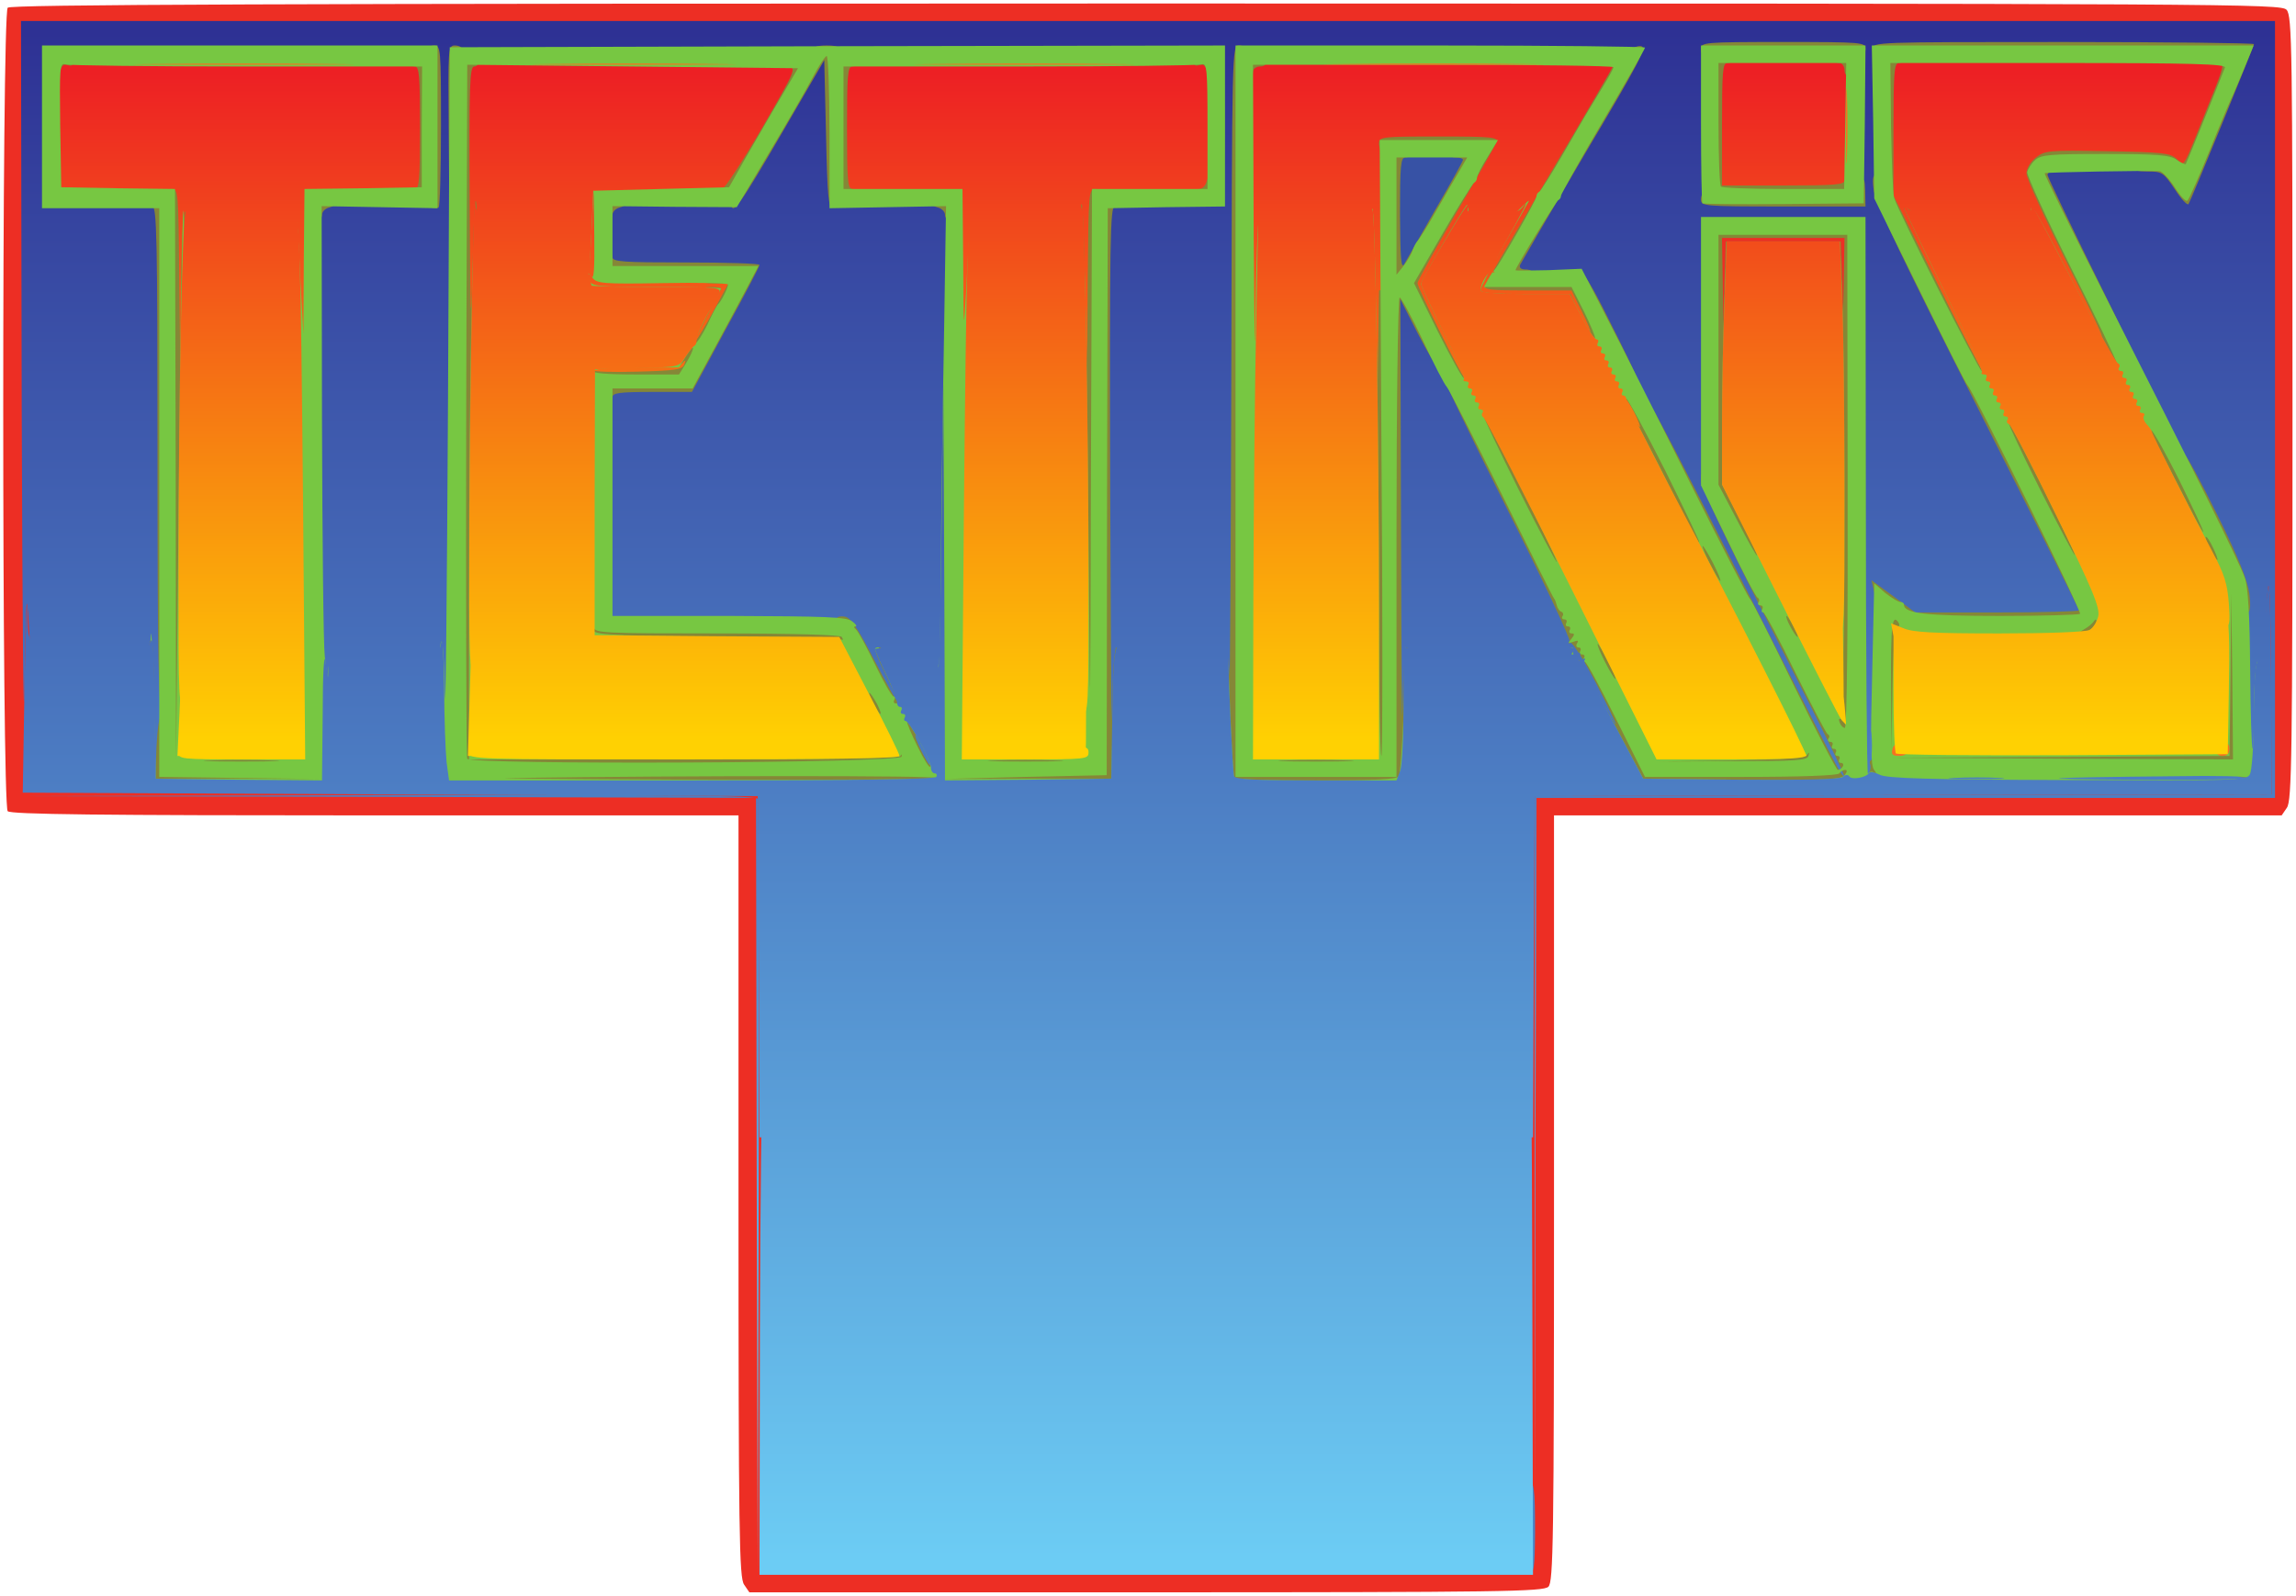 <?xml version="1.0" encoding="utf-8"?>
<!DOCTYPE svg PUBLIC "-//W3C//DTD SVG 20010904//EN" "http://www.w3.org/TR/2001/REC-SVG-20010904/DTD/svg10.dtd">
<svg version="1.0" xmlns="http://www.w3.org/2000/svg" width="656px" height="456px" viewBox="0 0 656 456" preserveAspectRatio="xMidYMid meet">
   <defs>
      <linearGradient id="lg0" gradientUnits="userSpaceOnUse" x1="49.848%" y1="1.974%" x2="49.848%" y2="97.588%">
         <stop offset="0%" style="stop-color:rgb(46,49,148);"></stop>
         <stop offset="100%" style="stop-color:rgb(108,204,244);"></stop>
      </linearGradient>
      <linearGradient id="lg1" gradientUnits="userSpaceOnUse" x1="49.848%" y1="4.605%" x2="49.848%" y2="46.491%">
         <stop offset="0%" style="stop-color:rgb(237,32,36);"></stop>
         <stop offset="100%" style="stop-color:rgb(255,209,2);"></stop>
      </linearGradient>
   </defs>
 <g fill="#3752a5">
  <path fill="url(#lg0)" d="M213 342 l0 -111 -105 0 -105 0 0 -114 0 -114 325 0 325 0 0 114 0 114 -105.5 0 -105.5 0 0 102 0 102 -3.5 0 -3.5 0 0.2 -105.2 0.3 -105.3 14.8 -0.3 c8.1 -0.1 14.7 -0.5 14.7 -0.9 0 -1.2 -16.3 -31.4 -18 -33.3 -1.6 -1.9 -3 -2 -22.4 -2 l-20.6 0 0 17 0 17 -3.5 0 -3.5 0 0 -69.5 0 -69.5 3.3 0 3.2 0 34.3 67.5 c22.5 44.3 34.2 68.5 34.2 70.5 l0 3 25.3 0 25.4 0 -15.6 -30.7 c-8.7 -17 -25.1 -49.4 -36.6 -72 l-21 -41.3 -9.2 0 -9.3 0 0 -3.5 c0 -2.8 3.6 -9.6 16.5 -31.5 9.1 -15.3 16.5 -28.1 16.5 -28.4 0 -0.4 -24.5 -0.6 -54.5 -0.6 l-54.5 0 0 94.5 0 94.5 -3.5 0 -3.5 0 0 -8.5 0 -8.5 -12 0 c-7.3 0 -12 0.4 -12 1 0 0.6 -0.7 1 -1.5 1 -1.3 0 -1.5 2.6 -1.5 17.5 l0 17.5 -3.5 0 -3.5 0 0 -84.5 0 -84.5 16.5 0 16.5 0 0 -20 0 -20 -54 0 -54 0 0 20 0 20 16.4 0 c9.8 0 16.7 0.4 17.1 1 0.3 0.5 0.3 32.3 -0.1 70.5 l-0.7 69.5 -3.4 0 c-3.1 0 -3.3 -0.2 -3.3 -3.3 0 -4.3 -1.5 -5.7 -6.2 -5.7 l-3.9 0 7.1 13.5 c3.8 7.5 7 14.2 7 15 0 0.8 0.5 1.5 1 1.5 0.6 0 1 1.6 1 3.5 0 3.3 -0.2 3.5 -3.5 3.5 -1.9 0 -3.5 -0.5 -3.5 -1 0 -0.6 -0.5 -1.6 -1.1 -2.3 -0.6 -0.7 -5.9 -10.4 -11.7 -21.7 l-10.7 -20.5 -34.2 -0.3 -34.3 -0.2 0 -35 0 -35 11.3 0 11.3 0 8.2 -15 c4.5 -8.2 8.2 -15.2 8.2 -15.5 0 -0.3 -8.8 -0.5 -19.5 -0.5 l-19.6 0 0.3 -10.7 0.3 -10.8 18 -0.5 17.9 -0.5 11.2 -19 c6.2 -10.4 11.3 -19.3 11.3 -19.7 0.1 -0.5 -22.4 -0.8 -49.9 -0.8 l-50 0 0 101.5 0 101.5 -3.5 0 -3.5 0 0 -14.3 0 -14.4 -2.5 -1.1 c-1.4 -0.7 -6.9 -1.2 -12.1 -1.2 -10.4 0 -12.4 0.9 -12.4 5.4 0 2.3 -0.4 2.6 -3.4 2.6 l-3.4 0 -0.7 -8.2 c-0.3 -4.6 -0.5 -36 -0.3 -69.8 l0.3 -61.5 16.8 -0.3 16.7 -0.2 0 -20 0 -20 -54 0 -54 0 0 20 0 20 16.5 0 16.5 0 0 84 0 84 85.8 0.2 85.7 0.3 0.3 114.3 0.2 114.2 -3.5 0 -3.5 0 0 -111z m-172 -134.5 c0 -14 -0.2 -16.5 -1.5 -16.5 -0.8 0 -1.5 -0.7 -1.5 -1.5 0 -1.3 -2.2 -1.5 -14 -1.5 l-14 0 0 18 0 18 15.5 0 15.5 0 0 -16.5z m598.8 -14 l-0.3 -25.5 -28.7 -56.9 c-23.9 -47.2 -28.8 -57.5 -28.8 -61 l0 -4.1 19.4 0 c18.9 0 19.5 0.1 21 2.2 0.9 1.2 1.7 2 2 1.7 0.4 -0.3 11.3 -26.4 13.7 -32.6 l0.9 -2.3 -50.6 0 -50.5 0 0.3 20.3 0.3 20.2 29.3 57.6 c22.4 44.2 29.2 58.5 29.2 61.3 l0 3.6 -26.1 0 c-24.5 0 -26.4 -0.1 -29.4 -2 l-3.3 -2 -0.4 20.7 c-0.2 11.5 -0.2 21.6 0 22.6 0.4 1.6 3.7 1.7 51.4 1.7 l50.9 0 -0.3 -25.5z m-109.8 -52.5 l0 -76 -20.5 0 -20.5 0 0 36.1 0 36.1 20.3 39.9 c11.1 21.9 20.3 39.9 20.5 39.9 0.1 0 0.2 -34.2 0.2 -76z m0 -105.5 l0 -20.5 -20.5 0 -20.5 0 0 20.5 0 20.5 20.5 0 20.5 0 0 -20.5z"/>
  <path d="M435 449.5 c0 -3.3 0.2 -3.5 3.5 -3.5 3.3 0 3.5 0.2 3.5 3.5 0 3.3 -0.2 3.5 -3.5 3.5 -3.3 0 -3.5 -0.2 -3.5 -3.5z"/>
  <path d="M397 61 l0 -19 12 0 12 0 0 3.7 c0 2.7 -1.9 6.9 -7.9 17.2 -4.4 7.5 -8.3 14.4 -8.6 15.4 -0.5 1.1 -1.8 1.7 -4.1 1.7 l-3.4 0 0 -19z"/>
 </g>
 <g fill="#ed2e24">
  <path d="M212.6 452.8 c-1.4 -2 -1.6 -14.2 -1.6 -111 l0 -108.8 -103.8 0 c-79.4 0 -104.1 -0.3 -105 -1.2 -1.7 -1.7 -1.7 -227.9 0 -229.6 0.9 -0.9 74.6 -1.2 325.3 -1.2 312.8 0 324.2 0.1 325.8 1.8 1.6 1.7 1.7 11 1.7 113.8 0 99.7 -0.2 112.2 -1.6 114.2 l-1.5 2.2 -104 0 -103.9 0 0 109.4 c0 98.2 -0.2 109.6 -1.6 111 -1.4 1.4 -13.2 1.6 -114.9 1.6 l-113.4 0 -1.5 -2.2z m3.9 -224.5 c-0.3 -1 -22.2 -1.2 -105.7 -1.1 l-105.3 0.3 105.3 0.2 105.2 0.3 0.2 111.3 0.3 111.2 0.3 -110.5 c0.1 -60.8 0 -111.1 -0.3 -111.7z m219.5 107.7 l0 -111 105.5 0 105.5 0 0.1 -25.7 c0.1 -14.2 0.4 -28.3 0.9 -31.3 0.4 -3.3 0.8 7.3 0.9 26.7 l0.1 32.3 -105.2 0.2 -105.3 0.3 0 99.3 0 99.2 0.2 -99 0.3 -99 105.5 0 105.5 0 0 -111 0 -111 -322 0 -322 0 0.2 110.3 c0.2 60.6 0.5 96.7 0.8 80.2 0.4 -26.1 0.6 -28.5 1.2 -18.5 0.5 6.3 0.8 19.5 0.8 29.3 l0 17.7 105 0 105 0 0 111 0 111 108.5 0 108.5 0 0 -111z"/>
  <path d="M254 216.5 c0 -3.3 0.2 -3.5 3.5 -3.5 3.3 0 3.5 0.2 3.5 3.5 0 3.3 -0.2 3.5 -3.5 3.5 -3.3 0 -3.5 -0.2 -3.5 -3.5z"/>
  <path d="M513 216.5 c0 -3.3 0.2 -3.5 3.5 -3.5 3.3 0 3.5 0.2 3.5 3.5 0 3.3 -0.2 3.5 -3.5 3.5 -3.3 0 -3.5 -0.2 -3.5 -3.5z"/>
  <path d="M523.7 210.3 c-0.4 -0.3 -0.7 -2.2 -0.7 -4 0 -3.3 0.1 -3.4 3.8 -3.1 3.5 0.3 3.7 0.5 4 4.1 0.3 3.6 0.2 3.7 -3.1 3.7 -1.8 0 -3.7 -0.3 -4 -0.7z"/>
  <path d="M594.2 179.3 c0.3 -3.6 0.5 -3.8 4.1 -4.1 l3.8 -0.3 -0.3 3.8 c-0.3 3.6 -0.5 3.8 -4.1 4.1 l-3.8 0.3 0.3 -3.8z"/>
  <path d="M538 178.5 c0 -3.3 0.2 -3.5 3.5 -3.5 3.3 0 3.5 0.2 3.5 3.5 0 3.3 -0.2 3.5 -3.5 3.5 -3.3 0 -3.5 -0.2 -3.5 -3.5z"/>
  <path fill="url(#lg1)" d="M421.7 123.7 c-15.8 -31.2 -19.8 -40 -19.8 -43 0.1 -3 2.1 -7.3 9 -19 4.8 -8.4 9.3 -16.2 10 -17.4 l1.2 -2.3 -12.6 0 -12.5 0 0 34.5 0 34.5 -3.5 0 -3.5 0 0 -23 0 -23 -2.2 -0.5 c-1.3 -0.3 -7.5 -0.4 -13.8 -0.3 l-11.5 0.3 -0.3 27.8 -0.2 27.7 -3.5 0 -3.5 0 0 -52 0 -52 49.3 0 c27 0 51.6 -0.3 54.5 -0.6 l5.2 -0.7 0 3.7 c0 3 -3.3 9.2 -17 32.4 l-16.9 28.7 11 0.5 11.1 0.5 17.9 35 c12.2 23.8 17.9 36 17.9 38.3 0 3 -0.2 3.2 -3.4 3.2 -2.3 0 -3.6 -0.6 -4 -1.7 -0.4 -1 -8.4 -16.8 -17.9 -35 l-17.1 -33.3 -12.8 0 -12.8 0 0 -4.1 c0 -3.1 1.1 -6.1 4 -11.1 2.2 -3.9 4 -7.2 4 -7.4 0 -0.2 -1.7 -0.4 -3.8 -0.4 -3.6 0 -3.9 0.2 -8.9 8.7 l-5.1 8.6 18.9 37.9 c11.9 23.9 18.9 38.9 18.9 40.8 0 2.7 -0.3 3 -3.2 3 l-3.3 0 -19.8 -39.3z"/>
  <path fill="url(#lg1)" d="M628.2 159.5 c-0.7 -1.4 -1.2 -3 -1.2 -3.6 0 -0.5 -0.5 -1.5 -1.1 -2.2 -0.6 -0.7 -11.3 -21 -23.8 -45.2 l-22.7 -44 -14.2 -0.3 c-7.8 -0.1 -14.2 0 -14.2 0.3 0 0.3 10.1 20.8 22.5 45.5 14.4 28.7 22.5 46.1 22.5 48 0 2.7 -0.3 3 -3.2 3 l-3.3 0 -25.7 -50.9 -25.8 -51 0 -22 0 -22.1 50.5 0 50.5 0 0 2.8 c0 1.5 -2.6 9.3 -5.8 17.2 -5.7 14.3 -5.9 14.5 -9.1 14.8 -2.1 0.2 -4 -0.3 -5.3 -1.5 -1.7 -1.5 -4.2 -1.8 -16.7 -2.1 -13.6 -0.3 -14.9 -0.2 -17.2 1.7 l-2.4 2 24.8 49.3 c13.6 27.1 24.8 49.9 24.7 50.6 0 0.6 0.4 1.2 0.8 1.2 1.3 0 3.2 4.8 3.2 8 0 2.7 -0.3 3 -3.3 3 -2.6 0 -3.6 -0.6 -4.5 -2.5z"/>
  <path d="M494.2 152.5 c-2.3 -4.7 -4.2 -9.9 -4.2 -11.5 0 -2.7 0.3 -3 3.3 -3 3.1 0 3.5 0.4 7.5 8.5 2.3 4.7 4.2 9.9 4.2 11.5 0 2.7 -0.3 3 -3.3 3 -3.1 0 -3.5 -0.4 -7.5 -8.5z"/>
  <path fill="url(#lg1)" d="M166.2 106.4 l0.3 -3.9 12.5 -0.5 12.5 -0.5 4.3 -8.2 4.3 -8.3 -16.9 0 c-14.6 0 -17.1 -0.2 -17.6 -1.6 -0.3 -0.9 -0.6 -5.3 -0.6 -9.9 l0 -8.3 -5.5 -0.7 c-3 -0.3 -9.1 -0.3 -13.5 0.1 l-8 0.7 0 17.8 0 17.9 -3.5 0 -3.5 0 0 -42.5 0 -42.5 50 0 50 0 0 2.9 c0 1.9 -3.6 9.1 -10.2 20.5 l-10.3 17.6 -19 0.2 -19 0.3 0 10 0 10 19.3 0.3 19.2 0.2 0 3 c0 1.9 -2.7 8 -6.7 15.5 l-6.8 12.5 -10.5 0 c-5.8 0 -12.9 0.3 -15.8 0.7 l-5.3 0.6 0.3 -3.9z"/>
  <path fill="url(#lg1)" d="M307 86.1 c0 -24.5 1.7 -22.1 -15.6 -22.1 l-11.1 0 -0.7 9.2 c-0.3 5 -0.6 12.6 -0.6 17 l0 7.8 -3.5 0 -3.5 0 0 -20.5 0 -20.5 -16.5 0 -16.5 0 0 -20.5 0 -20.5 50.5 -0.2 c27.8 -0.1 52.2 -0.2 54.3 -0.3 l3.7 0 0 20.5 0 20.5 -16.7 0.3 -16.8 0.2 0 25 0 25 -3.5 0 -3.5 0 0 -20.9z"/>
  <path fill="url(#lg1)" d="M48 81.5 l0 -24.5 -16.7 -0.2 -16.8 -0.3 0 -20.5 0 -20.5 3.8 0 c2 0.1 26.4 0.2 54.2 0.3 l50.5 0.2 0 20.5 0 20.5 -16.5 0 -16.5 0 0 20.5 0 20.5 -3.4 0 -3.3 0 -0.6 -16.1 c-0.3 -8.8 -0.7 -16.3 -1 -16.5 -1 -1 -15.5 -1.7 -21.1 -1 l-5.6 0.7 0 20.5 0 20.4 -3.5 0 -3.5 0 0 -24.5z"/>
  <path d="M489 80 l0 -15 20.5 0 20.5 0 0 13.5 0 13.5 -3.5 0 -3.5 0 0 -10 0 -10 -13.5 0 -13.5 0 0 11.5 0 11.5 -3.5 0 -3.5 0 0 -15z"/>
  <path fill="url(#lg1)" d="M489 35.5 l0 -20.5 20.5 0 20.5 0 0 20.5 0 20.5 -20.5 0 -20.5 0 0 -20.5z"/>
 </g>
 <g fill="#858737">
  <path d="M42 215 c0 -13.6 1.9 -15.1 2.2 -1.7 l0.2 9.2 0.3 -9 c0.3 -5.5 0.8 -9.2 1.6 -9.7 0.9 -0.6 0.9 -0.8 0 -0.8 -1 0 -1.3 -15.1 -1.3 -72 0 -63.3 -0.2 -72 -1.5 -72 -0.8 0 -1.5 -0.4 -1.5 -1 0 -0.5 1.1 -1 2.5 -1 1.6 0 2.5 -0.6 2.5 -1.5 0 -0.8 0.9 -1.5 2 -1.5 1.9 0 2 0.7 2.2 24.8 l0.3 24.7 0.2 -21.8 c0.2 -13.9 0.7 -21.6 1.3 -21.2 0.6 0.4 1 28.2 1 77.1 l0 76.4 17.5 0 17.5 0 0 2.5 c0 2.1 0.5 2.5 3 2.5 2.8 0 3 0.3 3 3.5 l0 3.5 -26.5 0 -26.5 0 0 -11z"/>
  <path d="M125 222.5 c0 -3.1 0.3 -3.5 2.5 -3.5 l2.5 0 -0.2 -101.2 c-0.1 -55.7 -0.5 -90.9 -0.8 -78.3 l-0.6 23 -0.2 -24.7 c-0.2 -24.2 -0.2 -24.8 1.8 -24.8 1.1 0 2 0.5 2 1 0 0.6 1.1 1 2.5 1 1.8 0 2.5 0.5 2.5 2 0 1.1 -0.7 2 -1.5 2 -1.3 0 -1.5 5 -1.3 39.8 0.2 33.4 0.3 36.3 0.8 18.2 1 -42.5 2 -13.1 2 61.8 l0 75.2 57.5 0 57.4 0 -7.4 -14.2 -7.4 -14.3 -35.3 -0.5 -35.3 -0.5 -0.3 -4.7 -0.3 -4.8 3.5 0 c2.5 0 3.6 0.4 3.6 1.5 0 1.3 4.3 1.5 33 1.5 22.8 0 33 -0.3 33 -1.1 0 -0.6 1 -0.9 2.3 -0.7 1.7 0.2 3.6 3 8.6 12.6 6.8 13.1 9.2 16.3 3.5 4.7 -3.8 -7.8 -3.9 -8.5 -2.1 -8.5 1.5 0 8.7 14.1 8.7 17 0 1.1 0.6 2 1.3 2 0.7 0 2.9 3.4 5 7.5 3.8 7.6 6.7 9.8 6.7 5 l0 -2.5 17.5 0 17.5 0 0 -75.4 c0 -75.3 1 -104.3 2 -58.1 l0.6 24 0.2 -25.2 c0.2 -24.6 0.3 -25.3 2.2 -25.3 1.1 0 2 0.7 2 1.5 0 0.9 0.9 1.5 2.5 1.5 1.4 0 2.5 0.5 2.5 1 0 0.6 -0.7 1 -1.5 1 -1.3 0 -1.5 9.6 -1.3 81.8 0.2 44.9 0.4 73.3 0.5 63 0.2 -11.4 0.7 -18.8 1.3 -18.8 0.6 0 1 7.8 1 20.5 l0 20.5 -97.5 0 -97.5 0 0 -3.5z m139 -8.4 c-2.8 -5.6 -3.5 -5.2 -0.8 0.4 1.2 2.4 2.3 4.3 2.6 4.1 0.2 -0.2 -0.6 -2.2 -1.8 -4.5z"/>
  <path d="M349.7 225.3 c-1.1 -1 -0.8 -40.3 0.3 -40.3 0.5 0 1.1 3.5 1.3 7.8 0.1 4.2 0.4 -34.5 0.5 -86 0.2 -93.1 0.2 -93.8 2.2 -93.8 1.1 0 2 0.5 2 1 0 0.6 1.4 1 3 1 2.3 0 3 0.4 3 2 0 1.3 -0.7 2 -2 2 -1.1 0 -2 0.7 -2 1.5 0 0.8 -0.4 1.5 -1 1.5 -0.7 0 -1 32.3 -1 95 l0 95 2.5 0 c1.4 0 2.5 0.5 2.5 1 0 0.6 5.7 1 15 1 l15 0 0 -65.5 c0 -41.7 0.4 -65.5 1 -65.5 0.5 0 1.1 5.4 1.3 12.7 l0.3 12.8 0.2 -12.7 0.2 -12.8 2.8 -0.6 c4.4 -1 4.9 -1.2 2 -1.3 l-2.8 -0.1 0 -19 c0 -12 -0.4 -19 -1 -19 -0.5 0 -1 -0.9 -1 -2 0 -1.9 0.7 -2 17.1 -2 15.1 0 17 0.2 16.5 1.6 -0.3 0.8 -5.5 10 -11.6 20.4 -6 10.4 -11 19.3 -11 19.9 0 1.4 12.8 27.1 13.5 27.1 0.3 0 -2.4 -5.8 -6 -13 -3.6 -7.1 -6.5 -13.4 -6.5 -13.9 0 -0.9 11.4 -20.6 12.9 -22.3 0.9 -1.1 0.7 3.2 -0.3 6 -0.4 1.2 -1.2 2.2 -1.7 2.2 -0.5 0 -0.9 0.6 -0.9 1.4 0 0.8 -0.6 2.1 -1.3 2.8 -0.7 0.7 -1.9 2.8 -2.6 4.6 -0.7 1.7 -1.7 3.2 -2.2 3.2 -0.5 0 -0.9 0.5 -0.9 1.1 0 0.6 15.2 30.9 33.8 67.5 l33.7 66.4 17.3 0 17.3 0 -28.8 -57.2 c-15.8 -31.5 -29.1 -57.5 -29.4 -57.8 -0.4 -0.3 -2.1 -3.3 -3.8 -6.7 l-3.1 -6.3 -12.6 0 -12.7 0 0.6 -4.6 c0.2 -2.6 0.9 -4.9 1.3 -5.3 0.5 -0.3 2.2 -3.2 3.9 -6.3 1.6 -3.2 3.3 -5.8 3.7 -5.8 0.4 0 0.8 -0.7 0.8 -1.5 0 -0.8 0.6 -1.5 1.4 -1.5 0.7 0 2.1 -1 3 -2.2 2.5 -3.4 1.5 -1.5 -5.8 11.3 -3.6 6.4 -6.6 12.1 -6.6 12.8 0 0.8 3.9 1.1 12.8 1.1 l12.9 0 2.3 5.1 c1.3 2.8 2.8 5.3 3.3 5.6 0.4 0.3 -0.6 -2.2 -2.3 -5.6 l-3 -6.1 -12.6 0 c-10.6 0 -12.5 -0.2 -12.1 -1.4 0.3 -0.8 8.7 -15.2 18.6 -32 10 -16.8 18.1 -30.7 18.1 -30.9 0 -0.3 -0.9 -0.3 -2 0 -1.1 0.3 -2 0 -2 -0.6 0 -0.6 1.4 -1.1 3.1 -1.1 2 0 3.9 -0.8 5 -2.1 1 -1.1 2.7 -1.9 3.8 -1.7 1.7 0.3 -0.4 4.4 -16.1 30.8 -9.9 16.8 -18.2 31.1 -18.5 31.7 -0.3 0.8 0.3 1.3 1.6 1.3 1.2 0 2.1 0.5 2.1 1 0 0.6 2.5 1 5.5 1 3 0 5.5 -0.4 5.5 -1 0 -0.5 0.8 -1 1.8 -1 1.2 0 3.8 4.1 9.1 14.8 4.1 8.1 7.5 15.2 7.6 15.7 0.1 2.2 1.7 5.5 2.5 5.5 0.5 0 12.9 23.7 27.6 52.8 14.7 29 27.3 53.6 28.1 54.7 3.7 5.5 -0.5 -3.3 -19.2 -40.1 -12.6 -24.6 -20.5 -41.3 -20.5 -43.1 0 -2.2 0.2 -2.5 1 -1.3 0.6 1 1 -11.2 1 -35.2 l0 -36.8 21.5 0 21.5 0 0 72.4 c0 63.3 -0.2 72.6 -1.5 74 -1.4 1.3 -1.3 1.9 0.2 5 1.1 2.5 1.9 3.2 2.5 2.4 0.5 -0.8 0.8 -0.2 0.8 1.7 0 2.2 0.3 2.6 0.9 1.6 0.5 -0.8 0.7 -2 0.4 -2.8 -0.3 -0.7 0.2 -1.3 1.1 -1.3 1.5 0 1.6 -2.1 1.3 -22.2 -0.2 -12.3 -0.8 -23.8 -1.2 -25.6 l-0.8 -3.4 6.3 4.6 6.2 4.6 23.4 0 c12.9 0 23.4 -0.3 23.4 -0.6 0 -0.4 -13.1 -26.5 -29 -58 -20.4 -40.3 -29.2 -58.6 -29.6 -61.8 -0.5 -3.1 -0.3 -4.6 0.5 -4.6 0.8 0 1.1 -5 1.1 -17 0 -10.7 -0.4 -17 -1 -17 -0.5 0 -1 -0.9 -1 -2 0 -2 0.7 -2 54.5 -2 30 0 54.5 0.3 54.5 0.6 0 0.6 -17.9 44.4 -18.7 45.7 -0.3 0.5 -2.1 -1.4 -3.9 -4.2 -3.3 -4.9 -3.7 -5.1 -7.9 -5.1 -2.5 0 -4.5 -0.4 -4.5 -1 0 -0.6 -4.2 -1 -10.5 -1 -6.3 0 -10.5 0.4 -10.5 1 0 0.6 -0.7 1 -1.5 1 -0.8 0 -1.5 0.4 -1.5 1 0 0.5 7.6 16.4 16.9 35.2 9.3 18.9 17.9 36.7 19.2 39.6 1.2 2.8 2.6 5.2 3.1 5.2 0.5 0 4.7 7.8 9.4 17.3 6.1 12.3 8.6 18.7 9.1 22.5 0.4 3.6 0.2 5.2 -0.6 5.2 -0.8 0 -1.1 6 -1.1 21.1 0 17.4 0.3 21.3 1.5 22.5 0.8 0.9 1.5 1.1 1.5 0.5 0 -0.6 0.5 -1.1 1 -1.1 0.6 0 1 1.6 1 3.5 0 3.3 -0.2 3.5 -3.5 3.5 -3.6 0 -4.8 -1.5 -1.7 -2.3 1.6 -0.4 1.6 -0.5 0 -0.6 -1 0 -1.8 -0.5 -1.8 -1.1 0 -0.7 -16.8 -1 -48.5 -1 -29.1 0 -48.5 0.4 -48.5 0.9 0 0.5 -0.8 1.2 -1.7 1.4 -1.7 0.4 -1.7 0.5 0 0.6 0.9 0 1.7 0.6 1.7 1.2 0 0.8 -1.5 1 -4.5 0.7 -2.5 -0.3 -4.5 -0.2 -4.5 0.3 0 0.5 -14.7 0.9 -33 0.9 l-33 0 -10 -20 c-5.5 -11 -10 -20.2 -10 -20.5 0 -0.3 0.7 -0.5 1.6 -0.5 0.8 0 1.2 0.5 0.9 1 -0.3 0.6 -0.2 1 0.3 1 0.5 0 3.2 4.5 6.1 10 2.9 5.5 5.5 10 5.7 10 0.3 0 -2.3 -5.4 -5.7 -12 -3.4 -6.5 -6.7 -11.6 -7.2 -11.3 -0.6 0.3 -0.7 0.1 -0.3 -0.5 0.4 -0.6 -7.8 -17.9 -18.1 -38.4 -10.3 -20.5 -18.6 -37.9 -18.5 -38.5 0.2 -0.7 -0.2 -1.3 -0.7 -1.3 -0.6 0 -3.3 -4.4 -6 -9.7 l-5 -9.8 0.2 67 c0.1 36.9 0.3 59.2 0.4 49.8 0.2 -10.6 0.7 -17.3 1.3 -17.3 0.7 0 0.9 7.3 0.8 20.3 l-0.3 20.2 -26.1 0.3 c-14.3 0.1 -26.3 -0.1 -26.7 -0.5z m284.1 -34.5 l-0.3 -22.3 -14.3 -28.4 c-11.3 -22.4 -14.3 -29.1 -14 -31.6 0.3 -2.7 0.1 -3.1 -1.7 -2.8 -1.7 0.4 -3.6 -2.7 -13.2 -22.1 -6.2 -12.4 -10.9 -22.6 -10.3 -22.6 0.5 0 0.7 -0.8 0.4 -1.7 -0.9 -2.8 6.1 9.8 13.2 24 3.5 7 6.6 12.7 6.9 12.7 0.3 0 -4.4 -9.9 -10.5 -22 -6 -12.1 -11 -23.1 -11 -24.4 0 -1.5 1.1 -3.3 2.7 -4.6 2.6 -2 3.6 -2.1 20.4 -1.8 15.7 0.3 17.9 0.5 19.8 2.2 2.4 2.2 1.3 4 9.4 -16.2 4.1 -10.1 4.4 -11.2 2.6 -11.2 -1 0 -1.9 -0.4 -1.9 -1 0 -0.7 -15.3 -1 -44 -1 -28.7 0 -44 0.3 -44 1 0 0.6 -0.7 1 -1.5 1 -1.3 0 -1.5 2.8 -1.5 18.9 l0 19 12.5 25 c6.9 13.8 12.7 25.1 13 25.1 0.3 0 -4.7 -10.3 -11 -23 -6.3 -12.6 -11.5 -23.2 -11.5 -23.5 0 -0.3 0.9 0 2 0.7 1.3 0.8 13.3 23.5 29.5 55.4 23.8 46.8 27.5 54.8 27.5 58.6 0 6.1 -3.1 9.8 -8.3 9.8 -3.3 0 -3.7 -0.3 -3.7 -2.5 l0 -2.5 -19.5 0 -19.5 0 0 2.5 c0 2.3 -0.4 2.5 -4 2.5 l-4 0 0 14.5 0 14.5 45.1 0 45 0 -0.3 -22.2z m-109.8 -59.3 l0 -60.5 -14.5 0 -14.5 0 0 32.7 0 32.6 14.2 27.9 c7.9 15.3 14.4 27.8 14.5 27.8 0.2 0 0.3 -27.2 0.3 -60.5z m-57 -13.5 c-1.1 -2.2 -2.3 -4 -2.5 -4 -0.3 0 0.4 1.8 1.5 4 1.1 2.2 2.3 4 2.5 4 0.3 0 -0.4 -1.8 -1.5 -4z m42.5 -49 l16.4 0 0.4 10.3 0.3 10.2 0.2 -10.7 0.2 -10.8 -17.5 0 -17.5 0 0.2 12.3 0.2 12.2 0.3 -11.7 0.4 -11.8 16.4 0z m-99.4 -9.1 c4.4 -7.5 7.9 -13.9 7.9 -14.2 0 -0.4 -0.9 -0.7 -2.1 -0.7 -1.1 0 -1.7 -0.4 -1.4 -1 0.4 -0.6 -1.7 -1 -5.4 -1 -3.4 0 -6.1 0.4 -6.1 1 0 0.6 -0.7 1 -1.5 1 -1.3 0 -1.5 2.5 -1.5 16.3 0.1 12.3 0.3 15.7 1.2 14.2 0.6 -1.1 4.6 -8.1 8.9 -15.6z"/>
  <path d="M42.1 194.3 c0.2 -13.6 1.7 -15.8 1.8 -2.5 0.1 6.8 -0.3 11.2 -0.9 11.2 -0.6 0 -1 -3.5 -0.9 -8.7z"/>
  <path d="M532.3 166.5 c0 -2.2 0.2 -3 0.4 -1.7 0.2 1.2 0.2 3 0 4 -0.3 0.9 -0.5 -0.1 -0.4 -2.3z"/>
  <path d="M172 112.5 c0 -2 -0.5 -2.5 -2.5 -2.5 -2.2 0 -2.5 -0.4 -2.5 -3.5 l0 -3.5 12.4 0 12.4 0 1.2 -3 c0.7 -1.6 1.5 -3 1.9 -3 0.3 0 1.4 -2.1 2.5 -4.6 1 -2.4 2.6 -5.2 3.5 -6.1 1.1 -1.2 1.3 -1.7 0.3 -2.1 -2.3 -0.7 -1.2 -2.2 1.8 -2.2 1.7 0 3 0.2 3 0.4 0 0.3 -1.9 4 -4.2 8.3 -2.2 4.3 -3.7 7.4 -3.1 6.8 0.5 -0.5 2.9 -4.5 5.2 -8.7 l4.2 -7.8 -4.1 0 c-2.2 0 -4 -0.4 -4 -1 0 -0.6 -5.3 -1 -14 -1 l-14 0 0 -3.5 c0 -2.4 0.5 -3.5 1.5 -3.5 0.8 0 1.5 0.7 1.5 1.5 0 1.3 3 1.5 21 1.5 11.6 0 21 0.3 21 0.7 0 0.4 -4.3 8.7 -9.7 18.5 l-9.6 17.8 -11.4 0 c-9.4 0 -11.3 0.3 -11.3 1.5 0 0.8 -0.7 1.5 -1.5 1.5 -0.9 0 -1.5 -0.9 -1.5 -2.5z m23.5 -8.3 c0.5 -1.4 0.4 -1.5 -0.6 -0.4 -0.9 0.8 -5 1.2 -13 1.2 -6.5 0 -12 0.3 -12.2 0.8 -0.3 0.4 5.3 0.6 12.3 0.4 11 -0.3 12.9 -0.6 13.5 -2z"/>
  <path d="M89 59.5 c0 -3.3 0.2 -3.5 3.5 -3.5 3.9 0 5 2.4 1.5 3.3 -1.1 0.3 -2 1.2 -2 2.1 0 0.9 -0.7 1.6 -1.5 1.6 -1 0 -1.5 -1.1 -1.5 -3.5z"/>
  <path d="M172 59.5 c0 -3.3 0.2 -3.5 3.5 -3.5 3.9 0 5 2.4 1.5 3.3 -1.1 0.3 -2 1.2 -2 2.1 0 0.9 -0.7 1.6 -1.5 1.6 -1 0 -1.5 -1.1 -1.5 -3.5z"/>
  <path d="M270 61.4 c0 -0.9 -0.9 -1.8 -2 -2.1 -3.5 -0.9 -2.4 -3.3 1.5 -3.3 3.3 0 3.5 0.2 3.5 3.5 0 2.4 -0.5 3.5 -1.5 3.5 -0.8 0 -1.5 -0.7 -1.5 -1.6z"/>
  <path d="M123.3 59.3 c-0.7 -0.3 -1.3 -1.1 -1.3 -1.9 0 -0.8 -1 -1.4 -2.5 -1.4 -1.4 0 -2.5 -0.4 -2.5 -1 0 -0.5 0.7 -1 1.5 -1 1.3 0 1.5 -2.6 1.5 -17.5 0 -14.9 -0.2 -17.5 -1.5 -17.5 -0.8 0 -1.5 -0.7 -1.5 -1.5 0 -0.9 0.9 -1.5 2.5 -1.5 1.6 0 2.5 -0.6 2.5 -1.5 0 -0.8 0.9 -1.5 2 -1.5 1.9 0 2 0.7 2 22.9 0 12.7 -0.3 23.2 -0.7 23.4 -0.5 0.2 -1.4 0.2 -2 0z"/>
  <path d="M209 58.1 c0 -1.4 -0.6 -2.1 -2 -2.1 -1.1 0 -2 -0.4 -2 -1 0 -0.5 0.6 -1 1.3 -1 0.7 0 5.8 -7.8 11.3 -17.2 10 -17.3 10 -17.3 7.5 -17.9 -2.2 -0.6 -2 -0.7 1.2 -0.8 3 -0.1 4 -0.6 4.9 -2.6 0.9 -2 1.8 -2.5 5 -2.5 2.7 0 3.8 0.4 3.8 1.5 0 0.9 0.9 1.5 2.5 1.5 1.6 0 2.5 0.6 2.5 1.5 0 0.8 -0.7 1.5 -1.5 1.5 -1.3 0 -1.5 2.6 -1.5 17.5 0 14.9 0.2 17.5 1.5 17.5 0.8 0 1.5 0.7 1.5 1.5 0 0.9 -0.9 1.5 -2.4 1.5 -1.3 0 -2.6 0.4 -2.8 0.9 -0.1 0.5 -1 1.1 -1.8 1.3 -1.3 0.3 -1.6 -2.7 -2 -20.9 l-0.5 -21.1 -11.8 20.3 c-12.2 21 -14.7 24.5 -14.7 20.6z"/>
  <path d="M349.4 36 c0 -12.9 0.2 -18.2 0.3 -11.7 0.2 6.4 0.2 17 0 23.5 -0.1 6.4 -0.3 1.1 -0.3 -11.8z"/>
  <path d="M486 57 c0 -1.1 0.5 -2 1 -2 0.6 0 1 -7.2 1 -19.5 0 -12.3 -0.4 -19.5 -1 -19.5 -0.5 0 -1 -0.9 -1 -2 0 -1.9 0.7 -2 23.5 -2 22.8 0 23.5 0.1 23.5 2 0 1.1 -0.4 2 -1 2 -0.5 0 -1 1.4 -1 3 0 2.3 -0.4 3 -2 3 -1.3 0 -2 -0.7 -2 -2 0 -1.1 -0.7 -2 -1.5 -2 -0.8 0 -1.5 -0.4 -1.5 -1 0 -0.6 -5.5 -1 -14.5 -1 -9 0 -14.5 0.4 -14.5 1 0 0.6 -0.7 1 -1.5 1 -1.3 0 -1.5 2.6 -1.5 17.5 l0 17.5 17.5 0 c14.9 0 17.5 -0.2 17.5 -1.5 0 -0.8 0.7 -1.5 1.5 -1.5 0.9 0 1.5 0.9 1.5 2.5 0 3.4 1.8 3.2 2.3 -0.2 0.2 -1.7 0.5 -1 0.6 2 l0.1 4.7 -23.5 0 c-22.8 0 -23.5 -0.1 -23.5 -2z"/>
  <path d="M341 55.5 c0 -0.8 0.7 -1.5 1.6 -1.5 0.9 0 1.8 -0.9 2.1 -2 0.9 -3.5 3.3 -2.4 3.3 1.5 0 3.3 -0.2 3.5 -3.5 3.5 -2.4 0 -3.5 -0.5 -3.5 -1.5z"/>
  <path d="M14 18.5 c0 -3.3 0.2 -3.5 3.5 -3.5 2.9 0 3.5 0.4 3.5 2.1 0 1.5 -0.4 1.9 -1.6 1.5 -1.1 -0.4 -1.8 0.1 -2.1 1.4 -0.9 3.5 -3.3 2.4 -3.3 -1.5z"/>
  <path d="M344.7 20 c-0.3 -1.3 -1 -1.8 -2.1 -1.4 -1.2 0.4 -1.6 0 -1.6 -1.5 0 -1.7 0.6 -2.1 3.5 -2.1 3.3 0 3.5 0.2 3.5 3.5 0 3.9 -2.4 5 -3.3 1.5z"/>
 </g>
 <g fill="#77c742">
  <path d="M42.3 203.3 c0.4 -12 0.7 -22 0.9 -22.3 0.1 -0.3 0.5 9 0.8 20.5 l0.5 21 23.5 0 23.5 0.1 -23 -0.3 -23 -0.3 0 -81.3 0 -81.2 -16.8 0 -16.7 0 0 -23.2 0 -23.3 56.5 0 56.5 0 0 23.3 0 23.2 -16.5 -0.3 -16.6 -0.3 0.1 61.4 c0.1 33.8 0.4 64.1 0.8 67.3 l0.7 5.9 0.6 -4.5 c0.3 -2.5 0.7 4.6 0.7 15.8 l0.2 20.2 -26.6 0 -26.6 0 0.5 -21.7z m35.5 14 c-4.9 -0.2 -12.7 -0.2 -17.6 0 -4.8 0.1 -0.8 0.3 8.8 0.3 9.6 0 13.6 -0.2 8.8 -0.3z m-25.4 -157.1 c0.3 -0.3 0.6 34.2 0.6 76.6 l0 77.2 2.3 0.5 c1.2 0.3 8.1 0.4 15.2 0.3 l13 -0.3 0.5 -77.5 c0.3 -42.6 0.7 -75.7 0.9 -73.5 0.2 2.2 0.7 10.3 1 18 l0.8 14 0.1 -20.7 0.2 -20.8 16.8 -0.2 16.7 -0.3 0 -17.2 0.1 -17.3 -50.2 0 c-27.6 0 -51 -0.3 -51.8 -0.6 -1.5 -0.6 -1.6 1.2 -1.4 17.2 l0.3 17.9 16.3 0.3 16.2 0.2 0.2 81.8 0.1 81.7 0.8 -78.4 c0.4 -43 1 -78.6 1.3 -78.9z"/>
  <path d="M125.1 206.8 c0.1 -26.2 1.5 -32.5 2 -8.8 0.2 10.2 0.6 -27.2 0.9 -83 l0.5 -101.5 110.8 -0.3 110.7 -0.2 0 23 0 23 -16.7 0.2 -16.8 0.3 -0.2 81 -0.1 81 -23.4 0.5 -23.3 0.6 24 -0.1 24 0 0.5 -19 c0.6 -23.8 1.6 -22.2 1.5 2.5 l-0.1 18.5 -97.2 0.3 -97.2 0.2 0.1 -18.2z m142.2 15.5 c0.5 -0.7 -70.6 -0.7 -120.3 0 -10.7 0.1 11.9 0.3 50.2 0.5 38.3 0.1 69.9 -0.1 70.1 -0.5z m-4.4 -10.2 c-1.8 -3.3 -3.5 -5.9 -3.7 -5.7 -0.1 0.2 1.2 3.4 3 7 1.8 3.7 3.4 6.2 3.6 5.7 0.2 -0.6 -1.1 -3.8 -2.9 -7z m-5.3 4.1 c0.1 -0.7 0 -0.8 -0.3 -0.2 -0.3 0.7 -20.9 1 -61.9 1 l-61.4 0 0 -48.8 c0 -26.9 0.3 -63.2 0.8 -80.8 0.6 -28.8 0.7 -24.2 1.2 47.6 l0.5 79.5 58.3 0.3 58.3 0.2 -8 -15.2 -8 -15.3 -35.1 -0.3 -35 -0.2 0 -40 0 -39.9 12.3 -0.3 12.2 -0.3 5.2 -9.5 5.3 -9.5 -17.5 -0.3 -17.5 -0.2 0.2 -11.8 c0.2 -11.7 0.2 -11.7 0.7 -3.2 l0.5 8.5 0.6 -11.5 0.5 -11.5 19.4 -0.5 19.4 -0.5 2.6 -4.6 c1.4 -2.6 5.9 -10.2 9.8 -17 l7.3 -12.4 -47.3 -0.5 -47.2 -0.5 -0.3 98.5 c-0.1 54.2 0 99.1 0.3 99.8 0.7 1.8 123.7 1.3 124.1 -0.6z m44.2 1.1 c-4.9 -0.2 -12.7 -0.2 -17.5 0 -4.9 0.1 -0.9 0.3 8.7 0.3 9.6 0 13.6 -0.2 8.8 -0.3z m26.7 -163.3 l16.5 0 0 -18.1 c0 -16.1 -0.2 -18 -1.6 -17.5 -0.9 0.3 -24.3 0.6 -52 0.6 l-50.4 0 0 17.5 0 17.5 17 0 17 0 0.2 20.8 c0.1 20.6 0.1 20.6 0.9 7.7 0.3 -7.1 0.8 -15.2 1 -18 0.2 -2.7 0.6 29.9 0.9 72.5 l0.5 77.5 13.8 0.3 c11.7 0.2 13.7 0 13.7 -1.3 0 -0.8 0.7 -1.5 1.5 -1.5 1.3 0 1.5 -9.4 1.7 -77.7 0.1 -57.6 0.3 -70.8 0.9 -50.8 0.3 14.9 0.8 51.1 1 80.5 0.4 48.3 0.4 45.6 0.6 -28.2 l0.3 -81.8 16.5 0z m-60.4 136.5 c0.3 2.2 0.6 -9.3 0.7 -25.5 0.1 -16.2 0.5 -46.7 0.9 -67.8 l0.6 -38.3 -16.6 0.3 -16.7 0.3 0 -21.7 c0 -12 -0.4 -21.8 -0.8 -21.8 -0.4 0 -2.3 2.8 -4.1 6.3 -1.8 3.4 -7.4 13.1 -12.5 21.6 l-9.1 15.3 -17.7 -0.1 -17.8 -0.2 0 8.6 0 8.5 20.9 0 20.8 0 -3.1 5.9 c-1.7 3.2 -5.9 11.1 -9.4 17.5 l-6.3 11.6 -11.5 0 -11.4 0 0 32.5 0 32.5 33.3 0 c27.6 0.1 33.5 0.3 35.1 1.5 1.1 0.8 1.6 1.5 1 1.5 -0.5 0 -0.5 0.3 0.1 0.8 0.6 0.4 3 4.9 5.5 10 2.4 5 4.8 9.2 5.3 9.2 0.4 0 0.5 0.5 0.2 1 -0.3 0.6 -0.1 1 0.5 1 0.7 0 1 -0.3 0.8 -0.7 -1.8 -3.6 -6.8 -14.4 -6.8 -14.8 0 -0.3 0.4 -0.5 0.9 -0.5 0.5 0 4.3 6.3 8.3 14 l7.3 13.9 0.5 -13.2 c0.3 -8.2 0.7 -11.7 1.1 -9.2z m-17.6 10.5 c-0.9 -1.6 -1.8 -3 -2.1 -3 -0.2 0 0.2 1.4 1.1 3 0.9 1.7 1.8 3 2.1 3 0.2 0 -0.2 -1.3 -1.1 -3z m-10 -19 c-0.4 -0.6 -13.3 -1 -35.5 -1 -32.3 0 -34.9 -0.1 -35.4 -1.7 -0.4 -1.4 -0.4 -1.4 -0.3 0.2 0.2 1.9 1.2 2 35.7 2.5 19.5 0.3 35.6 0.6 35.8 0.8 0.2 0.1 0 -0.2 -0.3 -0.8z m-44.5 -78.2 c1.1 -1.8 2 -3.7 2 -4.3 0 -0.5 -0.9 0.5 -2 2.3 l-2 3.2 -11.9 0 c-6.9 0 -12.2 0.4 -12.6 1 -0.4 0.6 3.8 1 12 1 l12.5 0 2 -3.2z m6.1 -11 c1.3 -2.9 2.7 -5.5 3 -5.8 0.9 -0.7 2.9 -4.7 2.9 -5.7 0 -0.4 -8.4 -0.6 -18.7 -0.4 -17 0.3 -18.8 0.1 -20 -1.5 -1.4 -1.9 -1.7 -1.5 -0.7 1 0.5 1.4 3.2 1.6 19 1.6 10.1 0 18.4 0.2 18.4 0.4 0 0.3 -1.8 3.9 -4.1 8 -2.2 4.2 -3.7 7.6 -3.2 7.6 0.5 0 2 -2.4 3.4 -5.2z"/>
  <path d="M350 204.8 c0 -11.1 0.2 -19.9 0.4 -19.7 0.3 0.2 0.8 8.5 1.1 18.4 0.4 9.9 0.9 18.3 1.2 18.8 0.2 0.4 10.7 0.7 23.3 0.7 17.2 0 23.1 -0.3 23.7 -1.2 0.4 -0.7 1 -9.4 1.4 -19.3 l0.5 -18 0.2 20.3 0.2 20.2 -26 0 -26 0 0 -20.2z"/>
  <path d="M457 205 c-7.3 -14.5 -9.6 -20 -8.4 -20 0.8 0 1.3 0.4 1 0.9 -0.4 0.5 -0.2 1.1 0.3 1.3 0.5 0.1 5.2 8.2 10.3 17.8 l9.3 17.5 28.1 0.3 c24.1 0.2 28.3 0 29.4 -1.3 0.8 -0.9 0.8 -1.5 0.2 -1.5 -0.6 0 -1.4 0.5 -1.7 1 -0.4 0.6 -10.8 1 -28.1 1 l-27.4 0 -8.1 -16.2 c-4.5 -9 -8.5 -16.5 -9 -16.6 -0.5 -0.2 -0.7 -0.8 -0.3 -1.3 0.3 -0.5 0 -0.9 -0.6 -0.9 -0.6 0 -0.8 -0.4 -0.5 -1 0.3 -0.5 0.1 -1 -0.5 -1 -0.6 0 -0.8 -0.5 -0.4 -1.2 0.5 -0.8 0.2 -0.9 -1.1 -0.4 -1.5 0.5 -1.6 0.4 -0.5 -0.9 0.9 -1.1 0.9 -1.5 0.1 -1.5 -0.7 0 -0.9 -0.4 -0.6 -1 0.3 -0.5 0.1 -1 -0.5 -1 -0.6 0 -0.8 -0.4 -0.5 -1 0.3 -0.5 0.1 -1 -0.5 -1 -0.6 0 -0.9 -0.4 -0.6 -0.9 0.4 -0.5 0.2 -1.1 -0.3 -1.3 -0.5 -0.1 -1.1 -1 -1.3 -1.8 -0.2 -0.8 -0.5 -1.7 -0.8 -2 -0.3 -0.3 -7 -13.7 -15 -29.9 -8 -16.1 -15 -29.9 -15.6 -30.5 -0.7 -0.7 -3.8 -6.7 -6.9 -13.4 -3.2 -6.7 -6.2 -12.2 -6.6 -12.2 -0.5 0 -0.9 30.8 -0.9 68.5 l0 68.5 -23 0 -23 0 0 -104.5 0 -104.5 58.5 0 c32.2 0 58.5 0.3 58.5 0.6 0 0.4 -5.4 9.8 -12 21 -6.6 11.2 -12 20.8 -12 21.3 0 0.5 -0.3 1.1 -0.8 1.3 -0.6 0.3 -12.2 19.2 -12.2 20 0 0.2 4.2 0.1 9.4 0 l9.5 -0.4 7.4 14.4 c4.1 7.8 14.7 28.9 23.6 46.8 8.9 17.8 16.6 32.7 17 33 0.5 0.3 6.1 11.4 12.6 24.8 6.5 13.3 12.2 24.2 12.6 24.2 0.4 0 1.1 -0.4 1.4 -1 0.3 -0.5 0.1 -1 -0.5 -1 -0.6 0 -0.8 -0.4 -0.5 -1 0.3 -0.5 0.1 -1 -0.5 -1 -0.6 0 -0.8 -0.4 -0.5 -1 0.3 -0.5 0.1 -1 -0.5 -1 -0.6 0 -0.8 -0.4 -0.5 -1 0.3 -0.5 0.1 -1 -0.5 -1 -0.6 0 -0.9 -0.4 -0.6 -0.9 0.4 -0.5 0.3 -1.1 -0.2 -1.3 -0.4 -0.1 -4.5 -8.1 -9.2 -17.5 -4.6 -9.5 -8.8 -17.3 -9.2 -17.3 -0.5 0 -0.6 -0.4 -0.3 -1 0.3 -0.5 0.1 -1 -0.5 -1 -0.6 0 -0.9 -0.4 -0.6 -0.9 0.4 -0.5 0.2 -1.1 -0.2 -1.3 -0.5 -0.1 -4.3 -7.4 -8.5 -16.2 l-7.7 -15.9 0 -38.3 0 -38.4 23.5 0 23.5 0 0.1 80.3 c0 44.1 0.3 79.6 0.6 78.9 0.2 -0.6 1 -0.9 1.6 -0.5 0.9 0.5 0.9 0.3 0.1 -0.8 -0.9 -1 -1 -8.5 -0.5 -27.3 l0.6 -25.9 3.1 2.7 c1.8 1.4 3.7 2.6 4.3 2.6 0.6 0 1.1 0.3 1.1 0.8 0 2.5 6.3 3.2 27.5 3.2 12.2 0 22.4 -0.3 22.8 -0.6 0.6 -0.6 -30.8 -64.3 -32.2 -65.4 -0.4 -0.3 -6.5 -12.4 -13.6 -26.9 l-13 -26.4 -0.3 -21.9 -0.4 -21.8 54.5 0 54.6 0 -2.6 6.3 c-1.4 3.4 -2.9 6.9 -3.3 7.8 -0.5 0.9 -3.4 7.8 -6.5 15.5 -3.1 7.6 -6 14.3 -6.5 14.7 -0.4 0.5 -2 -1.2 -3.6 -3.7 -1.6 -2.5 -3.6 -4.6 -4.4 -4.7 -3.1 -0.2 -32.5 0.3 -32.8 0.6 -0.2 0.2 7.6 16 17.3 35.1 26.1 51.4 38.5 76.4 39.9 80.6 0.9 2.5 1.4 10.9 1.5 26 0.1 12.2 0.4 22.5 0.7 22.7 0.2 0.2 0.4 -4.9 0.4 -11.5 0 -6.5 0.5 -12.6 1 -13.4 0.7 -1 0.9 4.6 0.7 17 l-0.2 18.5 -89.2 0.3 -89.3 0.2 -10 -20z m114.3 17.3 c-3.4 -0.2 -9.3 -0.2 -13 0 -3.7 0.2 -0.9 0.3 6.2 0.3 7.2 0 10.2 -0.1 6.8 -0.3z m71 0 c0.3 -0.5 -9 -0.7 -20.6 -0.5 -40.2 0.4 -44.1 0.8 -12 1 17.7 0.1 32.4 -0.1 32.6 -0.5z m-257.5 -5 c-4.9 -0.2 -12.7 -0.2 -17.5 0 -4.9 0.1 -0.9 0.3 8.7 0.3 9.6 0 13.6 -0.2 8.8 -0.3z m131.9 -1.3 c0.3 -1.1 0.2 -1.2 -0.4 -0.3 -0.7 0.9 -6.7 1.3 -21.8 1.6 l-21 0.3 21.4 -0.1 c18.2 0 21.5 -0.2 21.8 -1.5z m121.1 -22.7 l-0.3 -23.8 -0.2 23.2 -0.3 23.3 -48.8 0.3 -48.7 0.2 49.3 0.3 49.2 0.2 -0.2 -23.7z m-243.1 -65.3 l-0.5 -88 16.9 0 16.9 0 -3 4.9 c-1.7 2.6 -3 5.3 -3 5.9 0 0.6 -0.4 1.2 -0.8 1.4 -0.4 0.1 -4.5 6.7 -9 14.5 l-8.2 14.2 6.7 13.6 c3.7 7.4 7.1 13.5 7.5 13.5 0.5 0 -2.1 -5.8 -5.7 -13 -3.6 -7.1 -6.5 -13.4 -6.5 -13.9 0 -0.9 11.5 -20.6 13 -22.4 0.4 -0.5 0.6 0.3 0.5 1.7 -0.2 1.4 -2.7 6.6 -5.6 11.7 l-5.3 9.1 27.2 53.7 c14.9 29.5 30.2 59.5 33.9 66.6 l6.8 13 17.8 0.3 17.9 0.2 -25.7 -50.7 c-14.2 -28 -29.1 -57.2 -33.2 -65.1 l-7.4 -14.2 -12.5 0 -12.4 0 0 -2.8 c0 -3.4 8.3 -17.7 13.1 -22.4 1.8 -1.8 3 -2.8 2.7 -2.3 -0.3 0.6 -3.5 6.2 -7.2 12.6 -3.6 6.4 -6.6 12.1 -6.6 12.8 0 0.8 3.8 1.1 12.8 1.1 l12.7 0 3.4 6.5 c1.8 3.6 3.6 6.4 3.8 6.1 0.2 -0.2 -1.2 -3.6 -3.1 -7.5 l-3.6 -7.1 -12.5 0 -12.5 0 1.2 -2.2 c0.7 -1.3 1.6 -2.5 1.9 -2.8 1.1 -1 11.9 -19.9 11.9 -20.9 0 -0.5 0.3 -1.1 0.8 -1.3 0.4 -0.2 3.3 -4.8 6.5 -10.3 6.9 -11.9 6.6 -11.4 11.1 -18.8 2 -3.2 3.6 -6.1 3.6 -6.5 0 -0.4 -23.2 -0.7 -51.5 -0.7 l-51.5 0 0.2 49.5 c0.2 27.5 0.4 37.5 0.5 22.5 0.2 -14.8 0.6 -27.7 1.1 -28.5 0.4 -0.8 0.9 33.1 1.2 75.5 l0.5 77 13.9 0.3 c9.9 0.2 14.2 -0.1 15.3 -1 1.4 -1.1 1.5 -10.5 1.2 -77.4 -0.2 -41.9 -0.1 -76.5 0.2 -76.8 0.8 -0.8 1.9 64.6 1.9 114.7 0 22.9 0.3 41.7 0.7 41.7 0.3 0 0.4 -39.6 0 -88z m147.4 51 c0.6 0 0.7 -0.4 0.4 -1 -1.9 -3 -2.3 0.8 -2.2 17.8 l0.1 18.7 0.3 -17.7 c0.2 -11.4 0.7 -17.8 1.4 -17.8z m92.7 12.8 l-0.3 -22.3 -26.9 -53 c-14.8 -29.1 -27.1 -54.3 -27.2 -56 -0.4 -3.4 1.1 -0.9 15.3 26.7 4.8 9.2 8.8 16.6 9 16.4 0.2 -0.2 -5.5 -12.2 -12.7 -26.5 -7.2 -14.4 -12.9 -27 -12.8 -27.9 0.2 -0.9 1.2 -2.5 2.2 -3.4 1.7 -1.6 4.2 -1.8 20 -1.8 15 0 18.5 0.3 20.4 1.6 1.3 0.9 2.5 1.4 2.7 1.3 0.2 -0.3 4.9 -11.7 11.2 -27.6 0.4 -1 -9.5 -1.3 -47.6 -1.3 l-48 0 0.2 18.3 c0.2 10 0.5 19.1 0.9 20.3 1.1 3.8 24.3 49.4 25 49.4 0.5 0 -4.4 -10.4 -10.8 -23.1 -6.3 -12.7 -11.4 -23.3 -11.2 -23.4 1.3 -1.3 6.8 8.6 30.6 55.6 25.9 51 27.2 54 27.2 59.2 0 5.9 -1.3 8.2 -5.4 9.3 -1.2 0.3 -13.8 0.4 -27.9 0.2 l-25.7 -0.3 0 15.3 0 15.2 46.1 0 46.1 0 -0.4 -22.2z m-106.9 -54.3 l-0.1 -70.4 -18.4 0 -18.4 0 0 35.7 0 35.7 5.5 10.5 c3 5.8 5.4 10.1 5.5 9.7 0 -0.5 -2.2 -5.3 -5 -10.6 l-5 -9.7 0 -17.5 c0 -9.6 0.3 -25.2 0.7 -34.6 l0.6 -17.3 16.2 0 16.2 0 0.6 15.2 c1.1 24.6 0.8 122 -0.3 121.3 -0.6 -0.3 -0.7 0.1 -0.4 0.9 0.3 0.9 1 1.6 1.5 1.6 0.6 0 0.9 -28.9 0.8 -70.5z m-2.9 -5 l0 -62.5 -15.5 0 -15.5 0 0 32.8 0 32.7 15.2 29.8 c8.4 16.3 15.4 29.7 15.5 29.7 0.2 0 0.3 -28.1 0.3 -62.5z m-65.5 56.5 c-1.4 -2.7 -2.8 -5 -3 -5 -0.3 0 0.6 2.3 2 5 1.4 2.8 2.8 5 3 5 0.3 0 -0.6 -2.2 -2 -5z m53 -10 c-0.9 -1.6 -1.8 -3 -2.1 -3 -0.2 0 0.2 1.4 1.1 3 0.9 1.7 1.8 3 2.1 3 0.2 0 -0.2 -1.3 -1.1 -3z m84.6 1 c1 -0.6 1.9 -1.6 1.9 -2.3 0 -0.8 -0.3 -0.9 -0.8 -0.1 -0.4 0.6 -1.6 1.6 -2.7 2.2 -2.5 1.4 -1.1 1.6 1.6 0.2z m-107.6 -19 c-1.4 -2.7 -2.8 -5 -3 -5 -0.3 0 0.6 2.3 2 5 1.4 2.8 2.8 5 3 5 0.3 0 -0.6 -2.2 -2 -5z m-54.7 -21.4 c-5.6 -11.3 -10.5 -20.6 -10.8 -20.6 -0.3 0 4.2 9.4 9.9 20.9 5.8 11.6 10.7 20.8 10.9 20.7 0.2 -0.2 -4.3 -9.6 -10 -21z m197.5 16.9 c-0.9 -1.9 -1.8 -3.3 -2.1 -3.1 -0.4 0.5 2.6 6.6 3.3 6.6 0.3 0 -0.3 -1.6 -1.2 -3.5z m-48.5 -16.9 c-5.1 -10.2 -9.5 -18.6 -9.8 -18.6 -0.3 0 3.7 8.5 8.9 18.9 5.3 10.5 9.7 18.8 9.9 18.7 0.2 -0.2 -3.9 -8.7 -9 -19z m-108 -5.1 c-5.7 -11.3 -10.7 -20.5 -11.1 -20.5 -0.5 0 0.7 2.8 2.6 6.3 1.9 3.4 6.7 12.6 10.6 20.5 3.9 7.8 7.3 14.2 7.6 14.2 0.3 0 -4.1 -9.2 -9.7 -20.5z m147 3 c-4 -8 -7.7 -14.5 -8.1 -14.5 -0.5 0 -0.3 1 0.6 2.3 0.8 1.3 4.2 7.8 7.6 14.5 3.4 6.7 6.3 12.2 6.6 12.2 0.3 0 -2.8 -6.5 -6.7 -14.5z m-219.2 -66 c0.4 -1.1 1 -2.2 1.3 -2.5 0.4 -0.3 2.8 -4.1 5.3 -8.5 2.5 -4.4 5.6 -9.7 6.8 -11.7 l2.2 -3.8 -10.1 0 -10.1 0 0 16.8 0 16.7 2 -2.5 c1.1 -1.4 2.3 -3.4 2.6 -4.5z"/>
  <path d="M486.4 58.1 c-0.2 -0.2 -0.4 -10.5 -0.4 -22.8 l0 -22.3 23.5 0 23.5 0 -0.2 22.5 -0.3 22.6 -22.8 0.2 c-12.6 0.1 -23.1 0 -23.3 -0.2z m40.8 -22.1 l0.3 -18 -18.2 0 -18.3 0 0 17.3 c0 9.6 0.3 17.7 0.7 18 0.3 0.4 8.4 0.7 17.9 0.7 l17.3 0 0.3 -18z"/>
 </g>
 <g fill="#f47321">
  <path fill="url(#lg1)" d="M51 215 c0 -1.9 0.7 -2 16 -2 l16 0 0 -27.3 c0 -15.1 -0.3 -32.2 -0.7 -38 l-0.6 -10.7 -13.4 0 -13.3 0 0 32.5 c0 31.8 0 32.5 -2 32.5 -2 0 -2 -0.7 -2 -38.7 0 -50.3 1.1 -103.4 2.1 -102.7 1.2 0.7 29.6 0.7 30.7 0 1.8 -1.1 2.1 10 2.8 84.2 l0.6 72.2 -18.1 0 c-17.4 0 -18.1 -0.1 -18.1 -2z"/>
  <path fill="url(#lg1)" d="M134 215 c0 -2 0.7 -2 58 -2 31.9 0 58 -0.3 58 -0.6 0 -0.4 -3 -6.4 -6.7 -13.5 l-6.8 -12.9 -34.7 0 c-19.1 0 -34.9 -0.3 -35.1 -0.8 -0.3 -0.4 -0.8 -11.4 -1.2 -24.5 l-0.8 -23.7 -13.3 0 -13.4 0 0 27.5 c0 26.8 0 27.5 -2 27.5 -2 0 -2 -0.6 -1.9 -44.2 0.2 -39.6 1.2 -96.7 1.7 -89.5 0.2 2.1 0.7 2.7 2.5 2.8 1.2 0 8.4 0.1 16 0.1 l13.7 0.1 0.2 8.1 c0.2 7.6 0.2 7.4 0.8 -3.4 l0.6 -11.5 0.2 13 c0.1 9.5 -0.1 12.6 -0.9 11.5 -0.9 -1.2 -1 -1.2 -0.5 0.3 0.3 1 0.6 2.1 0.6 2.3 0 0.2 8.4 0.4 18.6 0.4 17.3 0 18.6 0.1 17.9 1.8 -0.4 0.9 -0.8 2.2 -0.8 2.9 0 0.7 -0.3 1 -0.7 0.8 -0.7 -0.5 -5.2 8.4 -5 9.9 0.1 0.5 -0.2 1.2 -0.7 1.5 -0.5 0.3 -1.6 1.8 -2.6 3.3 -1.7 2.7 -1.9 2.7 -13.7 3 l-12 0.3 -0.1 38 0 38 35 0.3 34.9 0.2 8.6 16.5 c4.7 9 8.6 16.9 8.6 17.5 0 0.7 -20.2 1 -61.5 1 -60.8 0 -61.5 0 -61.5 -2z"/>
  <path fill="url(#lg1)" d="M275.4 145.8 c0.7 -71.1 1.1 -86.2 2.5 -85.4 0.4 0.3 7.5 0.6 15.7 0.7 14.8 0.1 14.9 0.1 15.5 -2.2 0.7 -3.3 1.9 60.2 1.9 106.9 0 37.5 0 38.2 -2 38.2 -2 0 -2 -0.7 -2 -33.5 l0 -33.5 -13.3 0 -13.4 0 -0.6 10.7 c-0.4 5.8 -0.7 22.9 -0.7 38 l0 27.3 16 0 c15.3 0 16 0.1 16 2 0 1.9 -0.7 2 -18.1 2 l-18.1 0 0.6 -71.2z"/>
  <path fill="url(#lg1)" d="M358.1 170.8 c0.1 -25.5 0.4 -60.5 0.8 -77.8 l0.6 -31.5 16 0 c13.1 0 16.1 -0.3 16.6 -1.5 0.8 -2 1.9 64 1.9 114.8 l0 42.2 -18 0 -18 0 0.1 -46.2z m31.9 4.2 l0 -38 -14 0 -14 0 0 38 0 38 14 0 14 0 0 -38z"/>
  <path fill="url(#lg1)" d="M449 168.3 c-13.4 -26.9 -24.7 -49 -25.2 -49.1 -0.4 -0.2 -0.6 -0.8 -0.2 -1.3 0.3 -0.5 0 -0.9 -0.6 -0.9 -0.6 0 -0.8 -0.4 -0.5 -1 0.3 -0.5 0.1 -1 -0.5 -1 -0.6 0 -0.8 -0.4 -0.5 -1 0.3 -0.5 0.1 -1 -0.5 -1 -0.6 0 -0.8 -0.4 -0.5 -1 0.3 -0.5 0.1 -1 -0.5 -1 -0.6 0 -0.8 -0.4 -0.5 -1 0.3 -0.5 0.1 -1 -0.6 -1 -0.7 0 -1 -0.3 -0.6 -0.6 0.3 -0.4 -2.3 -6.4 -5.9 -13.5 -3.5 -7.1 -6.4 -13.3 -6.4 -13.8 0 -0.6 2.8 -5.6 6.2 -11.3 6.2 -10.5 8.5 -13.7 7.3 -10.5 -0.6 1.5 0.1 1.7 6.8 1.7 6.6 0 7.7 -0.3 9.1 -2.3 1.7 -2.2 -0.2 1.5 -6.3 12.4 -1.7 3.1 -2.8 5.9 -2.4 6.4 0.5 0.4 0.3 0.5 -0.3 0.2 -1 -0.6 -3.4 3.2 -3.4 5.3 0 0.6 5.3 1 12.8 1 l12.7 0 3.4 6.5 c1.8 3.6 3.7 6.5 4.3 6.5 0.5 0 0.6 0.5 0.3 1 -0.3 0.6 -0.1 1 0.5 1 0.6 0 0.8 0.5 0.5 1 -0.3 0.6 -0.1 1 0.5 1 0.6 0 0.8 0.5 0.5 1 -0.3 0.6 -0.1 1 0.5 1 0.6 0 0.8 0.5 0.5 1 -0.3 0.6 -0.1 1 0.5 1 0.6 0 0.8 0.5 0.5 1 -0.3 0.6 -0.1 1 0.5 1 0.6 0 0.8 0.5 0.5 1 -0.3 0.6 -0.1 1 0.5 1 0.6 0 0.8 0.5 0.5 1 -0.3 0.6 -0.1 1 0.5 1 0.6 0 0.8 0.5 0.5 1 -0.3 0.6 -0.2 1 0.3 1 0.5 0 0.9 0.6 0.9 1.3 0 0.6 5.4 11.3 11.8 23.7 20 38.1 39.4 76.4 39.5 77.8 0 0.9 -4.9 1.2 -21.3 1.2 l-21.4 0 -24.3 -48.7z m58.2 39.5 c-1.6 -2.9 -10.5 -20 -19.7 -38 l-16.8 -32.8 -15.8 0 c-8.8 0 -15.9 0.2 -15.9 0.5 0 0.8 36.1 72.9 37.2 74.3 0.8 0.9 5.5 1.2 17.5 1.2 l16.4 0 -2.9 -5.2z"/>
  <path d="M540.7 214 c0.3 -1.1 1.4 -2 2.4 -2 1.2 0 1.9 0.7 1.9 2 0 1.4 -0.7 2 -2.4 2 -1.9 0 -2.3 -0.4 -1.9 -2z"/>
  <path d="M633 214 c0 -1.3 0.7 -2 2 -2 1.3 0 2 0.7 2 2 0 1.3 -0.7 2 -2 2 -1.3 0 -2 -0.7 -2 -2z"/>
  <path fill="url(#lg1)" d="M526.2 205.8 c-0.6 -0.7 -8.5 -16.1 -17.6 -34.3 l-16.6 -33 0 -17.5 c0 -9.6 0.3 -25.3 0.7 -34.7 l0.6 -17.3 16.2 0 16.2 0 0.6 15.2 c0.4 8.3 0.7 33.5 0.7 56 0 40.1 0 40.8 -2 40.8 -1.9 0 -2 -0.7 -2 -22 l0 -22 -13 0 c-7.1 0 -13 0.3 -13 0.7 0 0.3 6.6 13.5 14.7 29.2 12.4 24.2 14.8 29.5 15.3 34.4 0.3 3.1 0.5 5.7 0.4 5.7 -0.1 0 -0.6 -0.6 -1.2 -1.2z"/>
  <path fill="url(#lg1)" d="M542.4 184.2 c-0.6 -0.4 -1.3 -1.9 -1.6 -3.4 l-0.5 -2.7 3.5 1.4 c2.7 1.2 8.7 1.5 27.4 1.5 13.9 0 24.7 -0.4 25.8 -1 1 -0.5 2.1 -2.3 2.5 -3.9 0.5 -2.5 -1.5 -7.4 -12 -28.8 -6.9 -14.2 -13 -26 -13.5 -26.1 -0.6 -0.2 -0.8 -0.8 -0.4 -1.3 0.3 -0.5 0 -0.9 -0.6 -0.9 -0.6 0 -0.8 -0.5 -0.5 -1 0.3 -0.5 0.1 -1 -0.5 -1 -0.6 0 -0.8 -0.4 -0.5 -1 0.3 -0.5 0.1 -1 -0.5 -1 -0.6 0 -0.8 -0.4 -0.5 -1 0.3 -0.5 0.1 -1 -0.5 -1 -0.6 0 -0.8 -0.4 -0.5 -1 0.3 -0.5 0.1 -1 -0.5 -1 -0.6 0 -0.8 -0.4 -0.5 -1 0.3 -0.5 0.1 -1 -0.5 -1 -0.6 0 -0.8 -0.4 -0.5 -1 0.3 -0.6 0.1 -1 -0.6 -1 -0.7 0 -1 -0.3 -0.6 -0.6 0.3 -0.4 -4.6 -10.9 -10.9 -23.5 -6.2 -12.6 -11.4 -23.2 -11.4 -23.6 0 -0.4 0.5 -0.2 1.2 0.5 0.8 0.8 6.4 1.2 18.5 1.2 16 0 17.2 -0.1 16.6 -1.7 -1.5 -4.2 1.2 0.5 12.2 21.7 6.4 12.4 12.1 22.7 12.6 22.8 0.5 0.2 0.7 0.8 0.3 1.3 -0.3 0.5 0 0.9 0.6 0.9 0.6 0 0.8 0.5 0.5 1 -0.3 0.6 -0.1 1 0.5 1 0.6 0 0.8 0.5 0.5 1 -0.3 0.6 -0.1 1 0.5 1 0.6 0 0.8 0.5 0.5 1 -0.3 0.6 -0.1 1 0.5 1 0.6 0 0.8 0.5 0.5 1 -0.3 0.6 -0.1 1 0.5 1 0.6 0 0.8 0.5 0.5 1 -0.3 0.6 -0.1 1 0.5 1 0.6 0 0.8 0.5 0.5 1 -0.3 0.6 -0.1 1 0.5 1 0.6 0 0.9 0.4 0.5 0.9 -0.3 0.5 0.1 1.5 0.8 2.3 0.7 0.7 1.4 1.7 1.5 2.1 0.1 0.9 11.5 23.4 17.5 34.7 3.2 6 4.1 8.9 4.5 14.3 0.4 6.2 0.3 6.7 -1.5 6.7 -1.7 0 -2.1 -0.9 -2.6 -5.5 -0.7 -7.1 -14.8 -35 -18.1 -35.9 -2.6 -0.7 -26.6 -0.8 -26.6 -0.1 0 0.3 3.6 7.7 8 16.5 5.9 11.8 8 17 8 19.9 0 4.8 -0.8 7.1 -2.5 7.1 -0.7 0 -1.5 0.9 -1.8 2 -0.5 1.9 -1.3 2 -28.4 2 -15.3 0 -28.3 -0.4 -28.9 -0.8z"/>
  <path d="M527.4 36 c0 -9.6 0.2 -13.6 0.3 -8.7 0.2 4.8 0.2 12.6 0 17.5 -0.1 4.8 -0.3 0.8 -0.3 -8.8z"/>
  <path d="M44.3 18.3 c14.2 -0.2 37.2 -0.2 51 0 13.9 0.1 2.3 0.2 -25.8 0.2 -28 0 -39.4 -0.1 -25.2 -0.2z"/>
  <path d="M157.3 18.3 c13 -0.2 34.4 -0.2 47.5 0 13 0.1 2.3 0.2 -23.8 0.2 -26.1 0 -36.8 -0.1 -23.7 -0.2z"/>
  <path d="M267.3 18.3 c14.2 -0.2 37.2 -0.2 51 0 13.9 0.1 2.3 0.2 -25.8 0.2 -28 0 -39.4 -0.1 -25.2 -0.2z"/>
  <path d="M384.3 18.3 c14.2 -0.2 37.2 -0.2 51 0 13.9 0.1 2.3 0.2 -25.8 0.2 -28 0 -39.4 -0.1 -25.2 -0.2z"/>
 </g>
 <g fill="#4c82c3">
  <path d="M435 436.6 c0 -10.9 0.3 -13.6 1.4 -13.6 1.9 0 2.2 2 2.2 15 -0.1 10.1 -0.3 11.5 -1.8 11.8 -1.6 0.3 -1.8 -0.8 -1.8 -13.2z"/>
  <path fill="url(#lg0)" d="M216.8 276.3 l-0.3 -48.8 -105 -0.5 -105 -0.5 0.5 -30 c0.3 -16.5 0.7 -26.8 0.8 -23 0.4 12.4 -1 11.5 17.3 11.5 14.4 0 15.9 0.2 16 1.8 0.1 0.9 0.7 -0.1 1.4 -2.3 1.2 -3.6 1.4 -1.9 1.7 17 l0.3 21 23.8 0.3 23.7 0.2 0.2 -19.2 c0 -11.6 0.4 -17.5 0.8 -14.8 l0.7 4.5 0.2 -4.5 c0.1 -3.3 0.4 -4.1 1.1 -3 0.6 1 1 1.1 1 0.3 0 -1.6 25.6 -1.8 28 -0.3 1.2 0.8 1.6 0.2 2.1 -2.8 0.3 -2 0.7 3.7 0.8 12.8 0 9.1 0.4 18.9 0.7 21.8 l0.7 5.2 69.3 0 c45.1 0 69.5 -0.3 69.9 -1 0.3 -0.5 0.1 -1 -0.4 -1 -0.6 0 -1.1 -0.7 -1.1 -1.6 0 -2.1 -6.2 -13.4 -7.3 -13.4 -0.4 0 -0.5 -0.4 -0.2 -1 0.3 -0.5 0.1 -1 -0.5 -1 -0.6 0 -0.8 -0.4 -0.5 -1 0.3 -0.5 0.2 -1 -0.3 -1 -0.6 0 -0.9 -0.6 -0.9 -1.2 0.1 -0.7 -1.3 -4.3 -3.1 -8 -1.8 -3.7 -3.2 -7 -3.2 -7.3 0 -0.3 4 -0.5 9 -0.4 4.9 0.1 8.9 0.4 8.8 0.8 0 0.3 0.1 2.4 0.3 4.6 0.2 2.2 0.6 -15.1 0.9 -38.5 l0.5 -42.5 0.3 56.8 0.2 56.7 23.8 -0.2 23.7 -0.3 0.3 -18.7 c0.2 -16.7 0.9 -21.6 2.5 -17.5 0.4 1 0.6 1 0.6 0 0.1 -1 3.8 -1.3 15.1 -1.3 l15 0 0 3.3 c0 7 1.2 32.3 1.6 33.5 0.2 0.9 5.8 1.2 23.4 1.2 l23 0 1 -2.6 c0.6 -1.4 1 -9.9 1 -18.9 l0 -16.4 24.9 -0.3 c21.6 -0.3 24.8 -0.1 23.8 1.1 -1 1.2 -0.9 1.4 0.5 0.8 1.3 -0.4 1.5 -0.2 1.1 1 -0.5 1.2 -0.3 1.4 0.7 0.8 0.8 -0.5 1.1 -0.4 0.7 0.2 -0.4 0.6 3.3 8.4 8.1 17.4 l8.7 16.4 27.9 0.3 c18.6 0.1 28.3 -0.1 29.1 -0.8 0.8 -0.7 1.5 -0.7 1.9 -0.1 0.7 1 4.8 0.3 5.6 -1 0.3 -0.5 1.7 -0.2 3.1 0.5 2 1 13.5 1.4 53.7 1.5 48.5 0.2 51.1 0.1 52 -1.6 0.6 -1 1.1 -8.2 1.1 -16.1 0.2 -14.3 0.6 -17.6 2.2 -16.6 0.5 0.3 0.9 -3 1 -7.3 0.1 -4.3 0.4 -10.3 0.9 -13.3 0.4 -3.3 0.8 7.3 0.9 26.7 l0.1 32.3 -105.2 0.2 -105.3 0.3 -0.3 48.8 -0.2 48.7 -110.5 0 -110.5 0 -0.2 -48.7z"/>
  <path d="M534.3 213 c0 -3.6 0.2 -5 0.4 -3.2 0.2 1.7 0.2 4.7 0 6.5 -0.2 1.7 -0.4 0.3 -0.4 -3.3z"/>
 </g>
 <g fill="#fcb213">
  <path fill="url(#lg1)" d="M292.8 216.2 l-16.8 -0.2 0 -30.3 c0 -16.6 0.3 -35.1 0.6 -41.2 l0.7 -11 15 0.3 c16.9 0.4 16.6 0.6 16.9 -7.3 0.1 -2.7 0.5 16.1 0.8 42 0.4 25.9 0.4 47.2 0.1 47.5 -0.3 0.3 -8.1 0.4 -17.3 0.2z"/>
  <path fill="url(#lg1)" d="M51.3 203.3 c0.4 -7.1 0.8 -27.9 0.9 -46.3 0 -18.4 0.4 -31.2 0.7 -28.5 l0.6 5 14.4 0.3 c8.7 0.1 14.8 -0.1 15.6 -0.8 1.7 -1.4 2.5 15.7 2.5 53.2 l0 29.8 -17.7 0 -17.6 0 0.6 -12.7z"/>
  <path fill="url(#lg1)" d="M134.3 195.8 c0.4 -11.2 0.8 -32.4 0.9 -47.3 0.1 -14.8 0.3 -24.5 0.5 -21.5 0.3 3 1 5.8 1.6 6.2 0.7 0.4 7.4 0.8 14.9 0.8 11.5 0 13.8 -0.3 14.6 -1.6 0.6 -1 1.2 7.8 1.6 23.7 0.4 13.9 1 25.7 1.2 26.1 0.3 0.4 16.1 0.8 35.2 0.8 l34.7 0 8.6 16.5 8.7 16.5 -61.6 0 -61.5 0 0.6 -20.2z"/>
  <path fill="url(#lg1)" d="M359.1 172.3 c0 -30.8 0.4 -43 1.1 -41 l1 2.8 15.1 -0.3 15.2 -0.3 0.6 -3.5 c0.3 -1.9 0.8 16.6 1 41.3 l0.4 44.7 -17.2 0 -17.3 0 0.1 -43.7z"/>
  <path fill="url(#lg1)" d="M473.2 214.8 c-1.2 -1.6 -42.2 -83.5 -42.2 -84.5 0 -0.4 0.9 0.3 2.1 1.5 2 2.2 2.6 2.2 20.2 2 17.6 -0.3 18.2 -0.4 17.9 -2.3 -0.4 -2.8 3.7 4.7 20 36.5 7.7 15.1 16.5 32.1 19.5 37.8 l5.5 10.2 -21 0 c-15.6 0 -21.2 -0.3 -22 -1.2z"/>
  <path fill="url(#lg1)" d="M541.7 215.3 c-0.4 -0.3 -0.7 -8.7 -0.7 -18.5 l0 -17.9 3 1.6 c2.4 1.2 7.4 1.5 27.4 1.5 l24.4 0 2.6 -3.1 c1.4 -1.7 2.6 -3.7 2.6 -4.5 0 -0.8 -5 -11.4 -11.1 -23.5 -6 -12.2 -10.8 -22.4 -10.5 -22.7 0.3 -0.3 0.6 0 0.6 0.6 0 0.7 0.9 2.1 1.9 3.1 1.7 1.7 3.6 1.9 18.2 2.1 8.9 0 16.6 0.3 17 0.6 0.5 0.3 0 -1.6 -1.1 -4.2 -4.1 -9.5 -1.2 -4.7 8.8 14.6 12 23.3 12.5 25.1 12 53 l-0.3 17.5 -47.1 0.3 c-25.9 0.1 -47.4 -0.1 -47.7 -0.5z"/>
  <path fill="url(#lg1)" d="M509.7 172.1 l-16.7 -32.8 0.1 -7.9 c0.1 -4.3 0.4 -6.5 0.6 -4.9 1 8.1 -0.3 7.5 15.8 7.5 l14.5 0 0.6 -2.7 c0.3 -1.6 0.7 -3.2 0.8 -3.8 0.2 -0.5 0.6 16.5 0.9 37.9 0.4 21.4 0.6 39 0.4 39.2 -0.1 0.1 -7.7 -14.5 -17 -32.5z"/>
 </g>
 <g fill="#61b3e4">
  <path fill="url(#lg0)" d="M217.1 380.8 c0.1 -38.1 0.5 -70.6 0.9 -72.3 0.6 -2.4 0.8 -1.6 1 3.8 0.1 3.7 0.3 7.3 0.4 8 0.1 0.9 22.5 1.3 107.7 1.5 101.8 0.2 107.7 0.1 108.4 -1.5 0.5 -1 1.1 -9.9 1.5 -19.8 0.4 -10.6 0.7 16.4 0.8 65.8 l0.2 83.7 -110.5 0 -110.5 0 0.1 -69.2z"/>
 </g>
</svg>